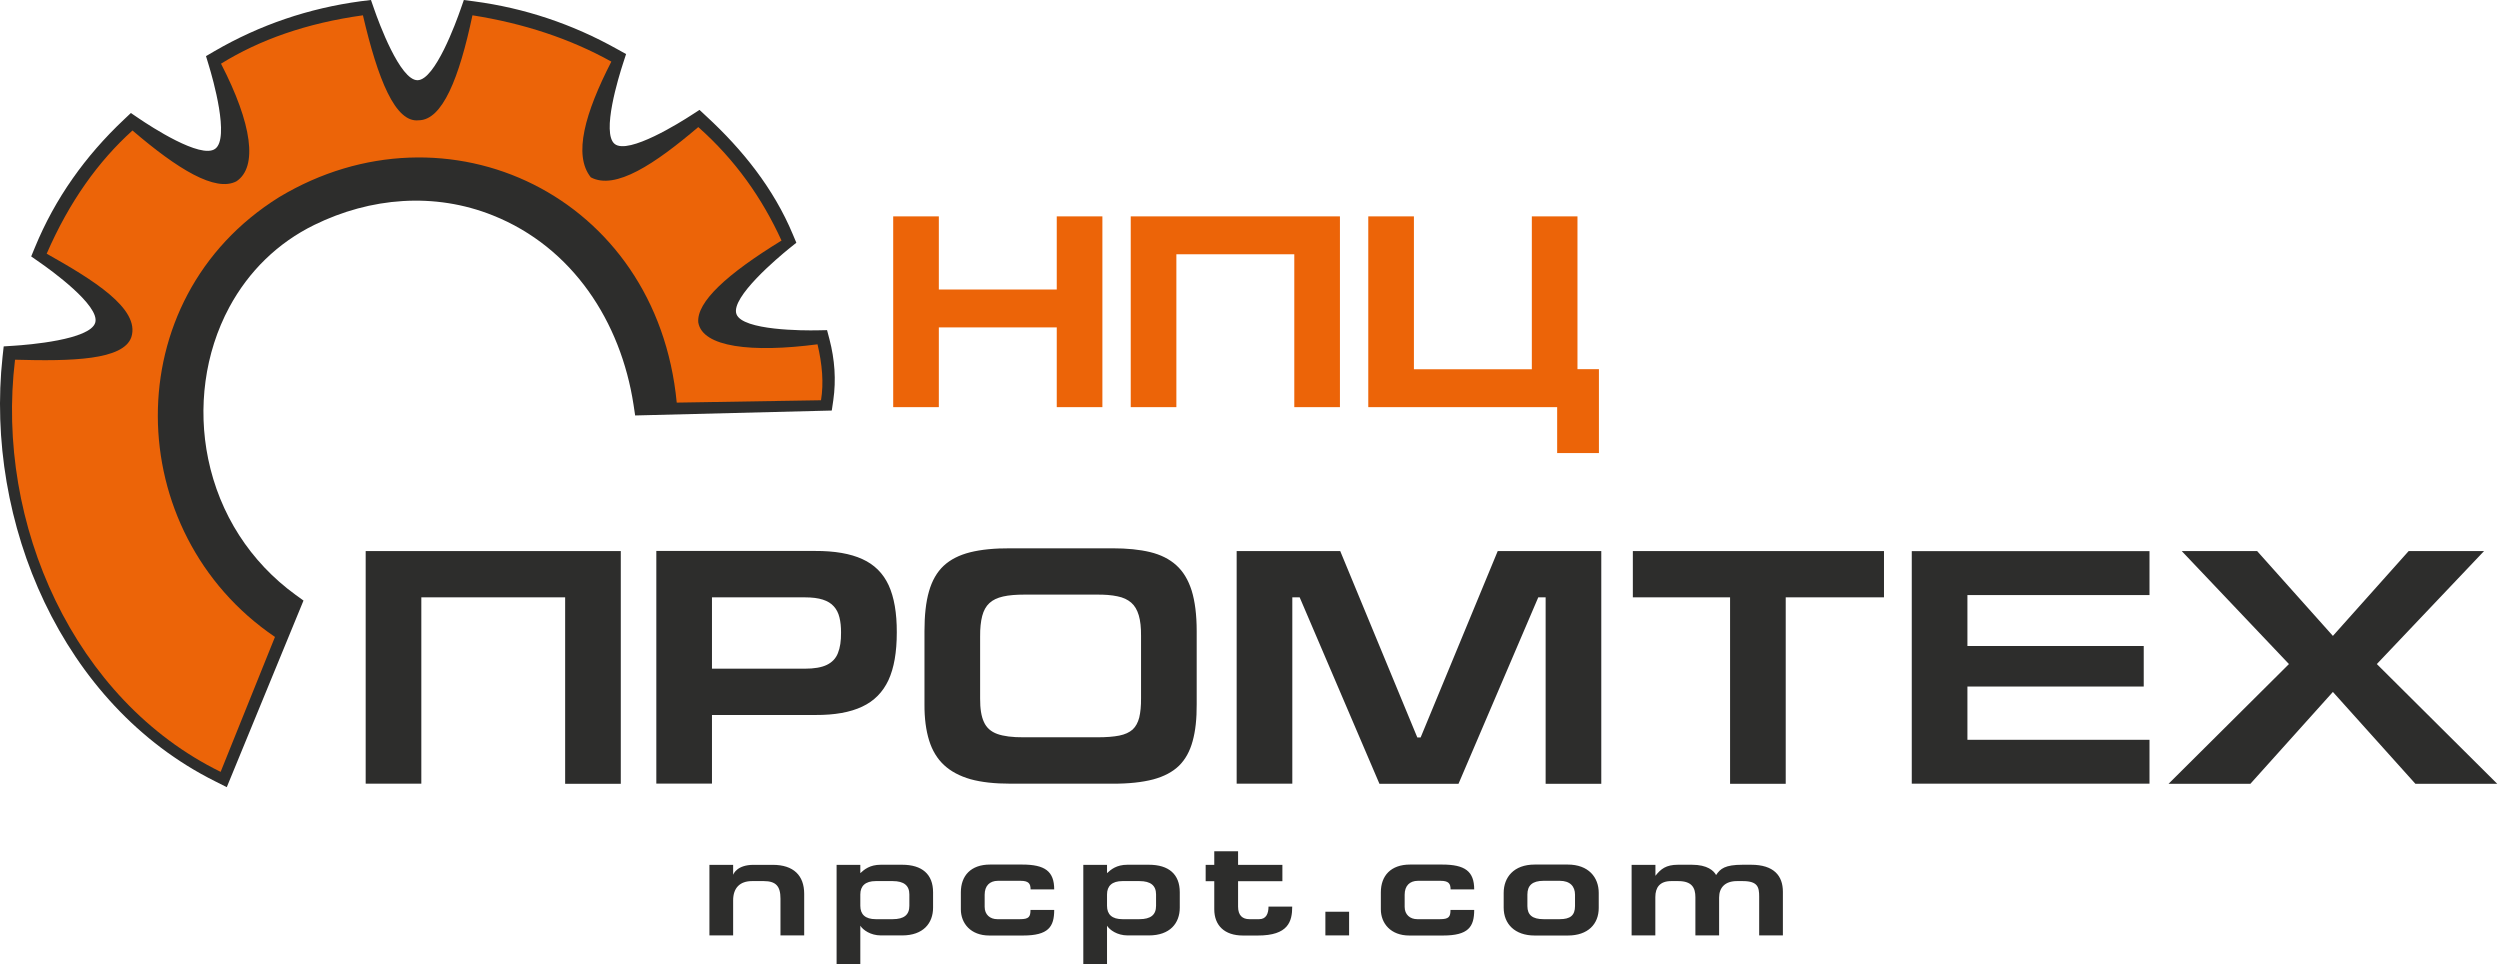<svg width="612" height="236" viewBox="0 0 612 236" fill="none" xmlns="http://www.w3.org/2000/svg">
    <path fill-rule="evenodd" clip-rule="evenodd" d="M116.002 0.324C128.423 1.966 140.15 5.898 151.091 12.028L153.265 13.231L152.502 15.59C151.507 18.643 147.158 32.614 150.489 35.251C153.866 37.911 166.611 29.908 169.271 28.173L171.237 26.901L172.949 28.497C181.785 36.639 189.418 46.191 194.067 57.34L194.946 59.422L193.188 60.833C190.644 62.892 178.801 72.791 180.281 76.886C181.738 80.933 196.889 80.933 200.081 80.864L202.463 80.818L203.065 83.108C204.337 87.988 204.707 92.984 203.99 97.981L203.62 100.502L155.485 101.705L155.092 99.091C151.993 78.782 140.173 60.532 120.674 52.737C106.356 47.001 90.697 48.319 76.957 55.05C67.983 59.445 60.882 66.407 56.14 75.197C50.08 86.462 48.391 99.831 50.959 112.321C53.735 125.807 61.229 137.534 72.378 145.629L74.297 147.017L55.516 192.7L52.624 191.243C15.084 172.507 -3.768 127.819 0.627 87.317L0.905 84.796L3.426 84.634C6.757 84.426 22.115 83.2 23.318 78.967C24.521 74.804 12.285 65.991 9.625 64.164L7.636 62.776L8.561 60.532C13.488 48.551 20.889 38.188 30.28 29.329L32.038 27.664L34.05 29.029C36.78 30.879 49.132 38.998 52.671 36.431C56.279 33.84 52.092 19.198 51.121 16.029L50.427 13.739L52.486 12.537C63.588 6.083 75.593 2.012 88.338 0.301L90.813 0L91.622 2.313C92.663 5.32 97.914 19.684 102.216 19.638C106.518 19.591 111.676 5.366 112.74 2.313L113.55 0L116.002 0.324Z" fill="#2D2D2C"/>
    <path fill-rule="evenodd" clip-rule="evenodd" d="M67.312 155.922L54.012 188.953C18.252 171.443 -1.201 128.351 3.68 88.058C17.651 88.451 30.211 88.15 32.154 82.529C34.374 75.567 22.693 68.443 11.429 62.105C17.003 49.291 24.104 39.461 32.431 31.943C43.534 41.45 52.74 47.071 57.875 44.387C63.148 40.872 61.737 30.393 54.104 15.59C63.565 9.738 75.014 5.667 88.846 3.747C92.501 19.43 96.78 30.116 102.493 29.445C108.276 29.422 112.393 19.198 115.654 3.747C128.122 5.713 139.502 9.437 149.656 15.081C143.203 27.687 140.265 37.957 144.637 43.416C150.651 46.608 160.296 40.154 170.936 31.11C180.027 39.16 186.596 48.551 191.314 58.89C177.899 67.125 170.52 73.925 170.936 78.921C171.954 85.004 184.051 86.392 200.127 84.287C201.283 89.191 201.677 93.771 200.983 97.981L165.663 98.559C160.828 47.788 109.34 23.639 68.353 48.25C28.175 73.254 29.632 130.386 67.312 155.922Z" fill="#EC6408"/>
    <path d="M229.827 52.969H218.655V99.669H229.827V80.147H258.693V99.669H269.865V52.969H258.693V70.872H229.827V52.969ZM276.804 52.969V99.669H287.977V62.244H316.843V99.669H328.015V52.969H276.804ZM346.126 90.394V52.969H334.954V99.669H381.192V110.911H391.416V90.371H386.165V52.969H374.993V90.394H346.126Z" fill="#EC6408"/>
    <path d="M89.518 134.897V191.844H103.141V146.231H138.346V191.867H151.97V134.897H89.518ZM174.291 175.028H199.642C204.314 175.051 208.107 174.38 211.045 172.993C213.983 171.628 216.111 169.454 217.498 166.493C218.863 163.532 219.534 159.646 219.534 154.835C219.557 150.07 218.886 146.208 217.545 143.27C216.18 140.332 214.052 138.204 211.091 136.863C208.154 135.521 204.291 134.851 199.526 134.874H160.667V191.821H174.291V175.028ZM174.291 146.231H197.028C198.809 146.231 200.266 146.416 201.423 146.786C202.579 147.156 203.481 147.711 204.129 148.451C204.777 149.168 205.239 150.07 205.494 151.134C205.771 152.221 205.887 153.447 205.887 154.835C205.91 156.894 205.656 158.559 205.124 159.878C204.615 161.196 203.689 162.144 202.394 162.769C201.099 163.394 199.318 163.694 197.028 163.694H174.291V146.231ZM239.935 171.003V155.83C239.912 153.794 240.097 152.129 240.444 150.787C240.791 149.469 241.369 148.405 242.202 147.642C243.011 146.878 244.145 146.346 245.556 146.023C246.967 145.699 248.748 145.56 250.852 145.56H268.408C270.444 145.537 272.132 145.676 273.543 145.976C274.954 146.254 276.065 146.786 276.921 147.526C277.776 148.266 278.378 149.307 278.771 150.626C279.164 151.944 279.349 153.656 279.326 155.714V170.888C279.349 172.808 279.187 174.38 278.887 175.653C278.563 176.902 278.031 177.873 277.267 178.59C276.481 179.284 275.394 179.793 274.006 180.071C272.618 180.348 270.837 180.487 268.663 180.487H250.598C247.869 180.51 245.694 180.232 244.145 179.677C242.595 179.122 241.485 178.151 240.86 176.74C240.236 175.421 239.912 173.478 239.935 171.003ZM292.95 172.391V154.511C292.95 150.533 292.534 147.225 291.724 144.588C290.891 141.952 289.642 139.893 287.954 138.366C286.265 136.84 284.114 135.776 281.547 135.151C278.956 134.527 275.903 134.226 272.364 134.226H247.337C243.474 134.203 240.189 134.527 237.506 135.197C234.823 135.868 232.649 136.979 231.007 138.505C229.364 140.055 228.162 142.137 227.421 144.75C226.658 147.387 226.311 150.626 226.311 154.511V172.391C226.288 175.838 226.681 178.775 227.444 181.25C228.208 183.725 229.434 185.738 231.099 187.287C232.764 188.837 234.939 189.994 237.599 190.757C240.282 191.497 243.52 191.844 247.314 191.844H272.341C276.296 191.867 279.627 191.497 282.287 190.803C284.947 190.086 287.052 188.976 288.625 187.449C290.174 185.923 291.285 183.91 291.955 181.435C292.649 178.96 292.973 175.953 292.95 172.391ZM302.734 134.897V191.844H316.358V146.231H318.162L337.684 191.867H357.044L376.566 146.231H378.371V191.867H391.995V134.897H366.644L347.769 180.533H346.96L328.085 134.897H302.734ZM399.72 134.897V146.231H423.521V191.867H437.145V146.231H461.201V134.897H399.72ZM468.001 191.844H526.197V181.111H481.625V168.066H524.786V158.143H481.625V145.676H526.197V134.92H468.001V191.844ZM552.543 134.897H534.085L560.338 162.561L530.87 191.867H550.901L571.094 169.384L591.286 191.867H611.318L581.849 162.561L608.102 134.897H589.644L571.094 155.668L552.543 134.897Z" fill="#2D2D2C"/>
    <path d="M179.472 211.713H173.666V228.991H179.472V220.41C179.472 217.334 181.16 215.691 184.098 215.691H186.966C189.95 215.691 191.06 216.94 191.06 219.971V228.991H196.866V218.814C196.866 214.327 194.275 211.713 189.163 211.713H184.468C180.466 211.713 179.564 213.887 179.472 214.165V211.713ZM210.605 211.713H204.799V236H210.605V226.609C211.23 227.627 213.08 228.991 215.648 228.991H220.852C226.033 228.991 228.416 225.984 228.416 222.191V218.421C228.416 214.003 225.709 211.69 220.852 211.69H215.601C212.941 211.69 211.577 212.846 210.605 213.748V211.713ZM222.61 221.752C222.61 223.949 221.315 225.013 218.539 225.013H214.375C211.831 225.013 210.605 223.856 210.605 221.752V218.953C210.605 216.894 211.831 215.691 214.375 215.691H218.539C221.315 215.691 222.61 216.802 222.61 218.953V221.752ZM258.069 217.727C258.069 213.286 255.802 211.644 250.228 211.644H242.363C237.668 211.644 235.216 214.373 235.216 218.444V222.607C235.216 226.031 237.621 229.015 242.178 229.015H250.436C256.658 229.015 258.069 226.887 258.069 222.746H252.263C252.263 224.435 251.87 225.013 249.719 225.013H244.121C242.363 225.013 241.045 223.903 241.045 222.006V219.022C241.045 216.848 242.271 215.622 244.306 215.622H249.811C251.8 215.622 252.286 216.293 252.286 217.727H258.069ZM270.999 211.713H265.193V236H270.999V226.609C271.623 227.627 273.474 228.991 276.041 228.991H281.245C286.427 228.991 288.809 225.984 288.809 222.191V218.421C288.809 214.003 286.103 211.69 281.245 211.69H275.995C273.335 211.69 271.97 212.846 270.999 213.748V211.713ZM283.003 221.752C283.003 223.949 281.708 225.013 278.932 225.013H274.769C272.225 225.013 270.999 223.856 270.999 221.752V218.953C270.999 216.894 272.225 215.691 274.769 215.691H278.932C281.708 215.691 283.003 216.802 283.003 218.953V221.752ZM297.252 208.382V211.713H295.147V215.715H297.252V222.584C297.252 226.563 299.773 229.015 304.26 229.015H307.938C315.363 229.015 316.334 225.591 316.334 221.937H310.529C310.529 223.695 309.927 225.013 308.262 225.013H305.856C304.168 225.013 303.081 224.111 303.081 221.937V215.715H313.929V211.713H303.081V208.382H297.252ZM324.453 228.991H330.259V223.186H324.453V228.991ZM360.884 217.727C360.884 213.286 358.617 211.644 353.042 211.644H345.178C340.483 211.644 338.031 214.373 338.031 218.444V222.607C338.031 226.031 340.436 229.015 344.993 229.015H353.251C359.473 229.015 360.884 226.887 360.884 222.746H355.078C355.078 224.435 354.685 225.013 352.534 225.013H346.936C345.178 225.013 343.86 223.903 343.86 222.006V219.022C343.86 216.848 345.086 215.622 347.121 215.622H352.626C354.615 215.622 355.101 216.293 355.101 217.727H360.884ZM375.687 211.644C370.575 211.644 368.1 214.766 368.1 218.583V222.191C368.1 226.17 370.83 229.015 375.687 229.015H383.806C388.733 229.015 391.37 226.216 391.37 222.26V218.583C391.37 214.743 388.848 211.644 383.783 211.644H375.687ZM385.564 219.022V221.798C385.564 224.111 384.384 225.013 381.817 225.013H377.861C375.155 225.013 373.906 223.995 373.906 221.821V218.976C373.906 216.732 375.155 215.622 377.861 215.622H381.817C384.361 215.622 385.564 216.987 385.564 219.022ZM405.225 211.713H399.419V228.991H405.225V219.6C405.225 217.264 406.312 215.691 409.111 215.691H410.822C414.176 215.691 415.032 217.311 415.032 219.647V228.991H420.838V219.716C420.838 217.264 422.318 215.691 425.209 215.691H426.62C430.298 215.691 430.645 217.172 430.645 219.462V228.991H436.451V218.305C436.451 214.396 434.253 211.69 428.656 211.69H426.597C422.249 211.69 421.138 212.661 420.098 214.211C419.542 213.17 417.993 211.69 414.176 211.69H410.776C407.838 211.69 406.566 212.731 405.248 214.396V211.713H405.225Z" fill="#2D2D2C"/>
</svg>
